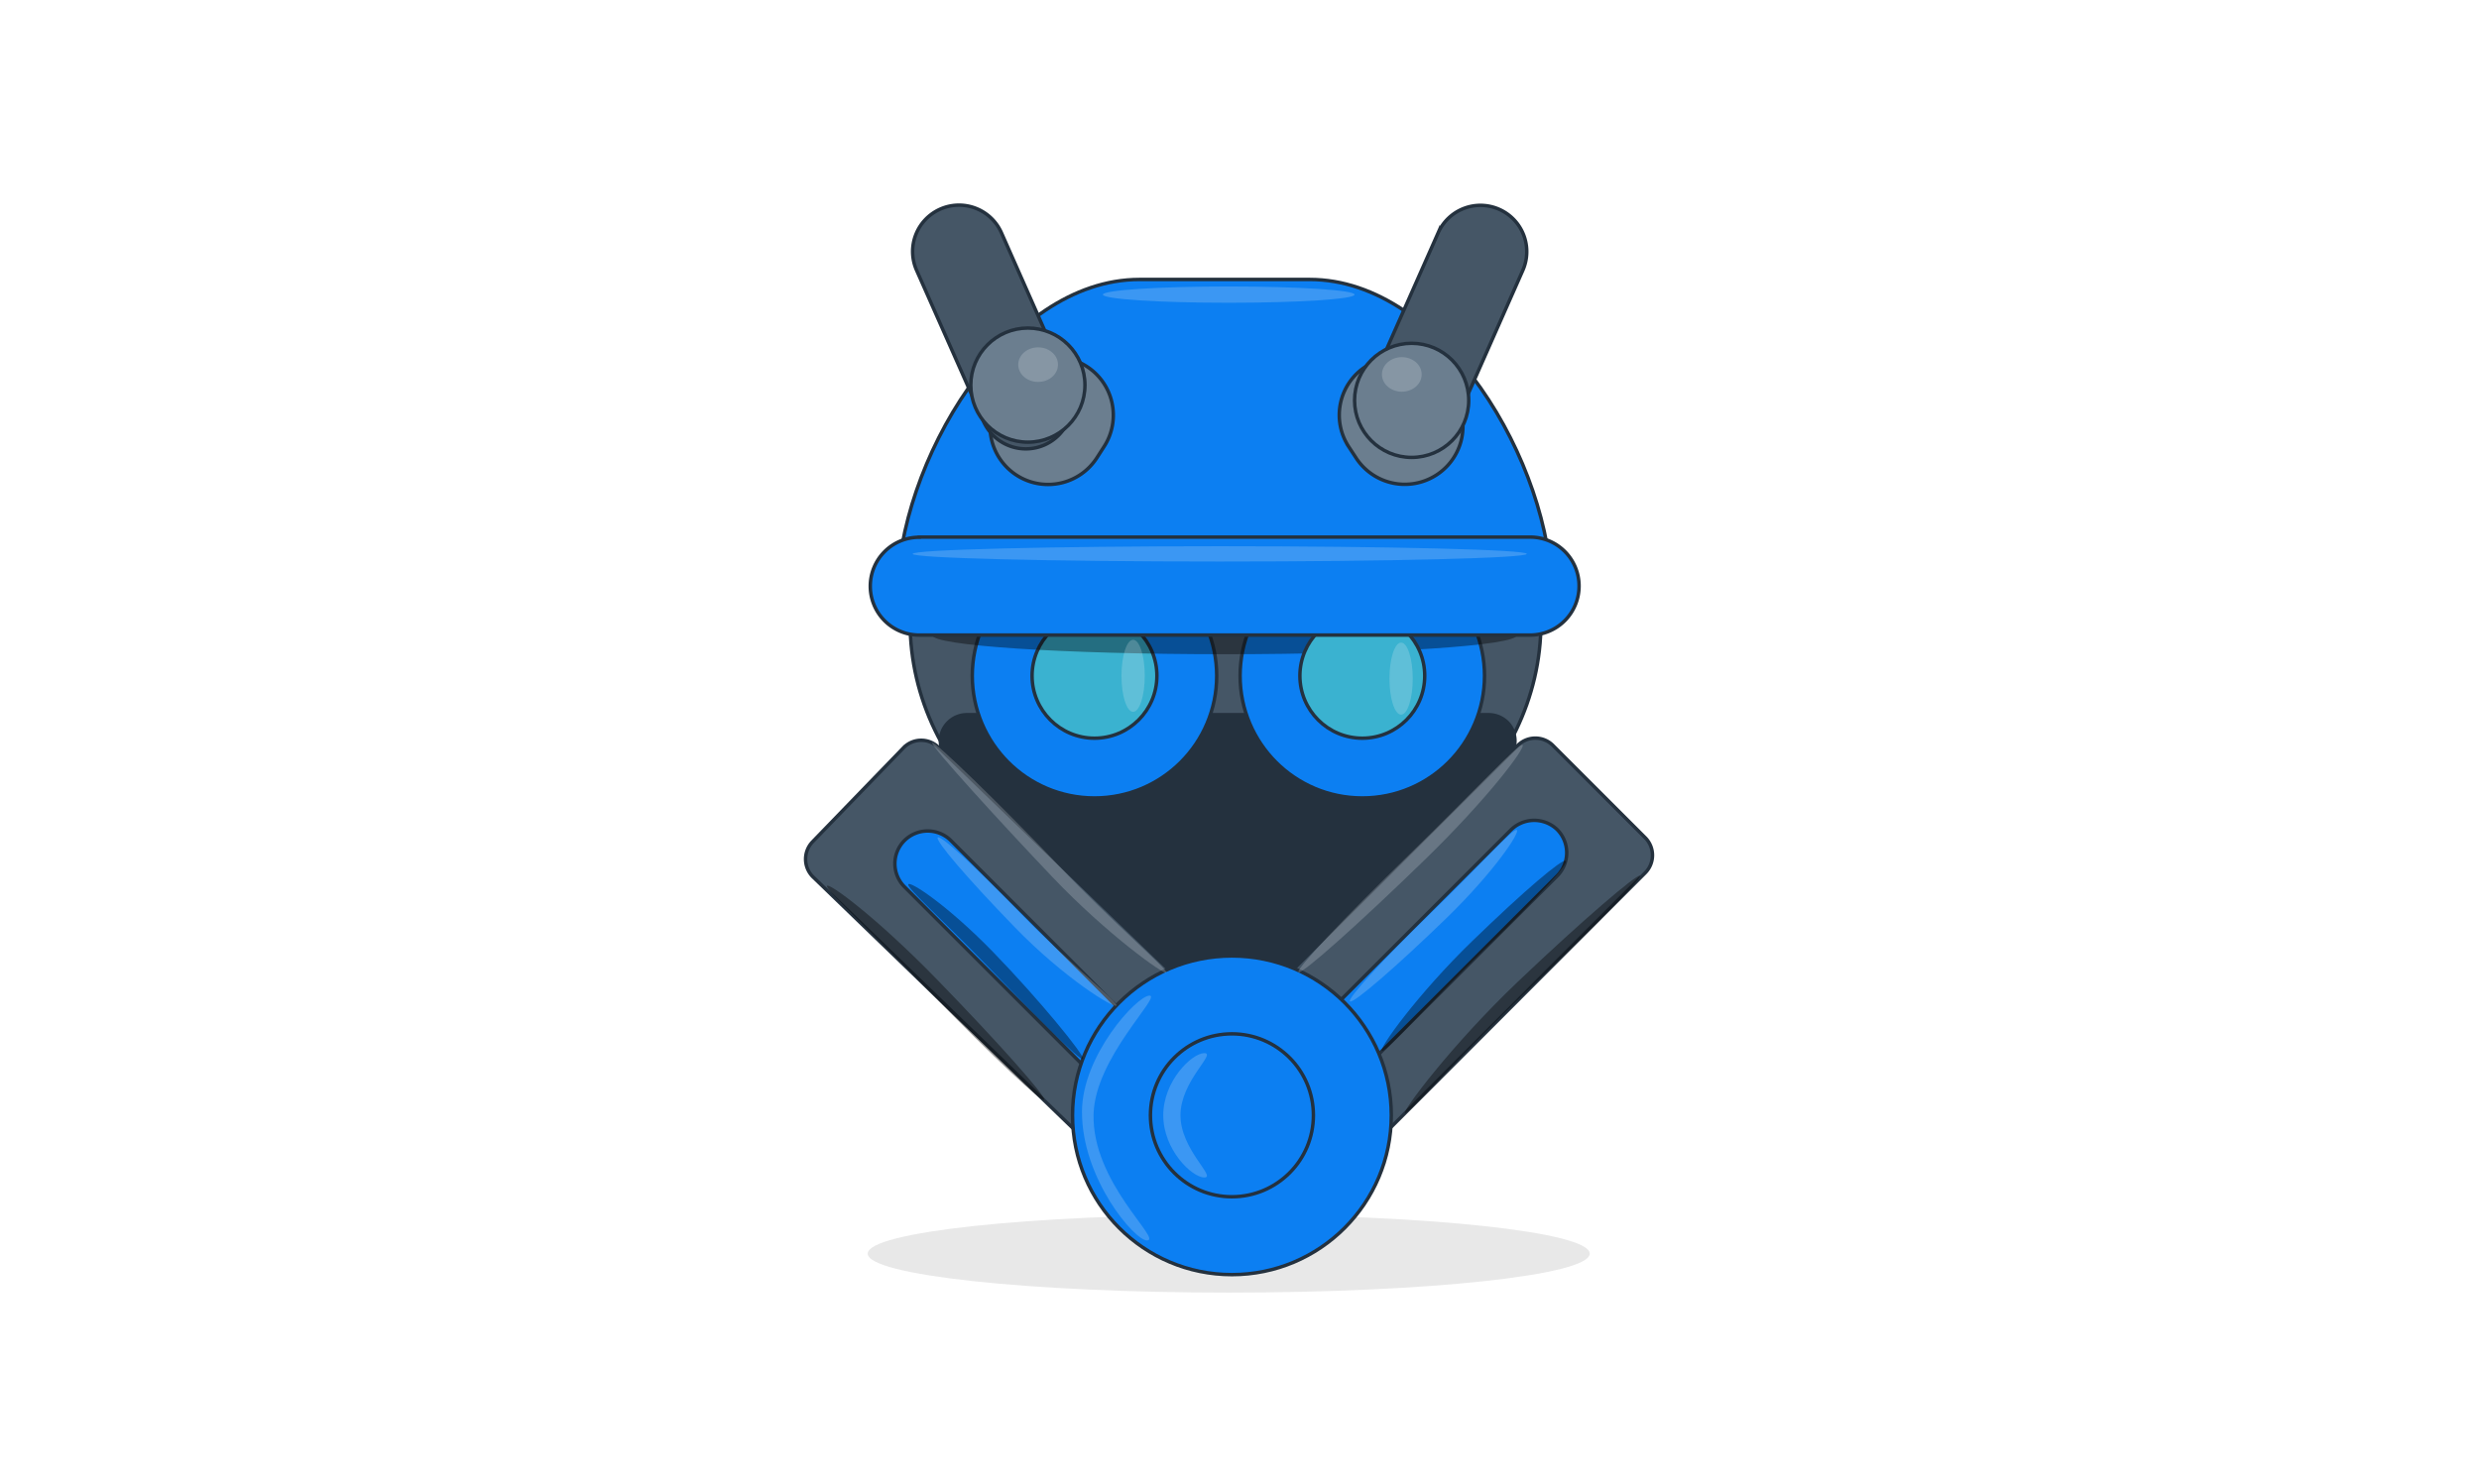 <svg xmlns="http://www.w3.org/2000/svg" viewBox="0 0 1435 859"><defs><style>.cls-1{isolation:isolate;}.cls-2,.cls-7,.cls-9{mix-blend-mode:overlay;}.cls-2{opacity:0.09;}.cls-3{fill:#455666;}.cls-3,.cls-4,.cls-5,.cls-6,.cls-8{stroke:#24313e;stroke-miterlimit:10;stroke-width:2px;}.cls-4{fill:#24313e;}.cls-5{fill:#0c7ff2;}.cls-6{fill:#3ab2d0;}.cls-7{opacity:0.38;}.cls-8{fill:#6b7e8f;}.cls-9{fill:#ebf0f5;opacity:0.21;}.cls-10{fill:none;}</style></defs><g class="cls-1"><g id="Layer_2" data-name="Layer 2"><g id="Layer_1-2" data-name="Layer 1"><ellipse class="cls-2" cx="711.26" cy="725.88" rx="208.97" ry="22.57"></ellipse><path id="Path_9328" data-name="Path 9328" class="cls-3" d="M892,360.32c0,88.37-81.72,160.26-182.46,160.26S526.83,449.11,526.83,360.32"></path><path id="Path_9329" data-name="Path 9329" class="cls-4" d="M548.8,439.78,701.65,590.71a15.44,15.44,0,0,0,21.62,0L872.49,439.78a15.27,15.27,0,0,0,0-21.59l0,0a15.61,15.61,0,0,0-10.83-4.36H559.57a15.39,15.39,0,0,0-15.22,15.43A15,15,0,0,0,548.8,439.78Z"></path><path id="Path_9330" data-name="Path 9330" class="cls-3" d="M763.45,694.46l-74.1-74.09,189.4-188.93a14.38,14.38,0,0,1,20,0h0l53.78,53.78a14.43,14.43,0,0,1,0,20h0Z"></path><path id="Path_9345" data-name="Path 9345" class="cls-3" d="M735.52,618.26l-72.81,75.28L470.34,507.48a14.51,14.51,0,0,1,0-20.05h0l52.91-54.7a14.26,14.26,0,0,1,20,0h0Z"></path><path id="Path_9331" data-name="Path 9331" class="cls-5" d="M519.38,345.35h0c0-77,63.11-183.54,140.23-183.54h98.5c77.12,0,140.23,106.55,140.23,183.54h0"></path><circle id="Ellipse_703" data-name="Ellipse 703" class="cls-5" cx="633.56" cy="391.31" r="70.74"></circle><circle id="Ellipse_704" data-name="Ellipse 704" class="cls-6" cx="633.56" cy="391.31" r="36.13"></circle><circle id="Ellipse_703-2" data-name="Ellipse 703" class="cls-5" cx="788.59" cy="391.31" r="70.74"></circle><ellipse class="cls-7" cx="708.86" cy="367.73" rx="169.27" ry="11.08"></ellipse><circle id="Ellipse_704-2" data-name="Ellipse 704" class="cls-6" cx="788.59" cy="391.31" r="36.13"></circle><path id="Rectangle_1314" data-name="Rectangle 1314" class="cls-5" d="M532.14,311H885.7a28.27,28.27,0,0,1,28.36,28.15v.26h0a28.35,28.35,0,0,1-28.36,28.31H532.14a28.31,28.31,0,0,1-28.36-28.27v0h0a28.31,28.31,0,0,1,28.27-28.36h.09Z"></path><path id="Rectangle_1315" data-name="Rectangle 1315" class="cls-8" d="M578.4,228.8l4.14-6.48a33.6,33.6,0,0,1,46.4-10.24h0a33.6,33.6,0,0,1,10.24,46.41L635,265a33.62,33.62,0,0,1-46.41,10.24h0A33.61,33.61,0,0,1,578.4,228.8Z"></path><path id="Rectangle_1316" data-name="Rectangle 1316" class="cls-8" d="M790.84,212h0a33.47,33.47,0,0,1,46.25,10,2.61,2.61,0,0,0,.17.28l4.19,6.4A33.47,33.47,0,0,1,831.54,275l-.3.19h0a33.67,33.67,0,0,1-46.42-10.28l-4.19-6.4a33.46,33.46,0,0,1,9.9-46.27Z"></path><path id="Rectangle_1317" data-name="Rectangle 1317" class="cls-3" d="M544.27,121.08h0a26.85,26.85,0,0,1,35.42,13.69l38.68,87.42a26.85,26.85,0,0,1-13.69,35.42h0a26.84,26.84,0,0,1-35.41-13.69L530.58,156.5A26.85,26.85,0,0,1,544.27,121.08Z"></path><circle id="Ellipse_705" data-name="Ellipse 705" class="cls-8" cx="595" cy="222.99" r="33.04"></circle><path id="Rectangle_1318" data-name="Rectangle 1318" class="cls-3" d="M793.73,222.32l38.73-87.44a26.8,26.8,0,0,1,35.35-13.69h0a26.8,26.8,0,0,1,13.69,35.35v0l-38.68,87.49a26.84,26.84,0,0,1-35.4,13.73l0,0h0a26.89,26.89,0,0,1-13.68-35.42Z"></path><circle id="Ellipse_706" data-name="Ellipse 706" class="cls-8" cx="817.15" cy="231.82" r="33.04"></circle><path id="Path_9340" data-name="Path 9340" class="cls-5" d="M901.38,480.34a19.07,19.07,0,0,1,0,26.85L719.21,689.24a19,19,0,0,1-28.32-25.47l.88-.87h.5L874.35,480.82a19.18,19.18,0,0,1,27-.51Z"></path><path id="Rectangle_1325" data-name="Rectangle 1325" class="cls-5" d="M732.49,695.48h0a19.12,19.12,0,0,1-26.92,0l-182-182a18.94,18.94,0,0,1,0-26.79v0h0a19.07,19.07,0,0,1,26.85,0l182,182.08a19,19,0,0,1,.12,26.85l-.12.13S732.62,695.56,732.49,695.48Z"></path><circle id="Ellipse_700" data-name="Ellipse 700" class="cls-5" cx="713.11" cy="645.79" r="92.26"></circle><circle id="Ellipse_700-2" data-name="Ellipse 700" class="cls-5" cx="713.11" cy="645.79" r="47.17"></circle><ellipse class="cls-9" cx="655.92" cy="391.31" rx="6.74" ry="20.86"></ellipse><ellipse class="cls-9" cx="811.04" cy="392.94" rx="6.74" ry="20.86"></ellipse><path class="cls-7" d="M886.71,571.12c-38.5,36.66-71.19,74-73.39,73.44s26.85-39.51,65.35-76.17,68.39-61.92,70.59-61.36S925.21,534.47,886.71,571.12Z"></path><path class="cls-9" d="M824.47,498.11c-37.71,36.65-70.29,65.68-72.76,64.85s26.1-31.22,63.82-67.87,63.3-64.6,65.77-63.77S862.18,461.46,824.47,498.11Z"></path><path class="cls-9" d="M836.82,532.09c-28.3,27.44-53.06,48.84-55.32,47.8s18.85-24.14,47.14-51.58,47.1-48.78,49.36-47.73S865.11,504.65,836.82,532.09Z"></path><path class="cls-7" d="M860.44,548.64c-31,30.07-58.17,60.9-60.49,59.92s21.09-33.42,52.1-63.49,52-47.68,54.29-46.7S891.45,518.57,860.44,548.64Z"></path><path class="cls-9" d="M612.39,500.75c31.24,32.82,63.4,60.37,62.78,62.38s-34.43-22.17-65.67-55-70.53-76-69.91-78.05S581.15,467.93,612.39,500.75Z"></path><path class="cls-7" d="M542.51,567.26c35,36,62.73,67.13,61.93,69.49s-29.81-24.93-64.81-61S477.92,515.34,478.72,513,507.5,531.24,542.51,567.26Z"></path><path class="cls-7" d="M575,551.39c26.2,27,52.85,59.55,51.85,61.71s-29.26-26.89-55.46-53.91-46.58-45-45.59-47.13S548.75,524.37,575,551.39Z"></path><path class="cls-9" d="M590.76,528.82c28.72,29.61,56.45,51.16,55.51,53.37s-30.2-15.74-58.91-45.35S541.82,487.2,542.76,485,562,499.21,590.76,528.82Z"></path><path class="cls-9" d="M673.36,645.79c0,19.89,16.59,36,23.79,36s-13.82-16.13-13.82-36,21-36,13.82-36S673.36,625.91,673.36,645.79Z"></path><path class="cls-9" d="M626.31,643.84c0,38.63,30.37,74.31,37.57,74.4,9.48.13-32-33.43-30.85-73.27,1-32.75,39.58-68.49,32.38-68.49S626.31,611.08,626.31,643.84Z"></path><ellipse class="cls-9" cx="706.05" cy="320.71" rx="177.77" ry="4.43"></ellipse><ellipse class="cls-9" cx="811.46" cy="216.8" rx="11.5" ry="10.01"></ellipse><ellipse class="cls-9" cx="600.92" cy="211.14" rx="11.5" ry="10.01"></ellipse><ellipse class="cls-9" cx="711.26" cy="170.59" rx="72.85" ry="4.72"></ellipse><rect class="cls-10" width="1435" height="859"></rect></g></g></g></svg>